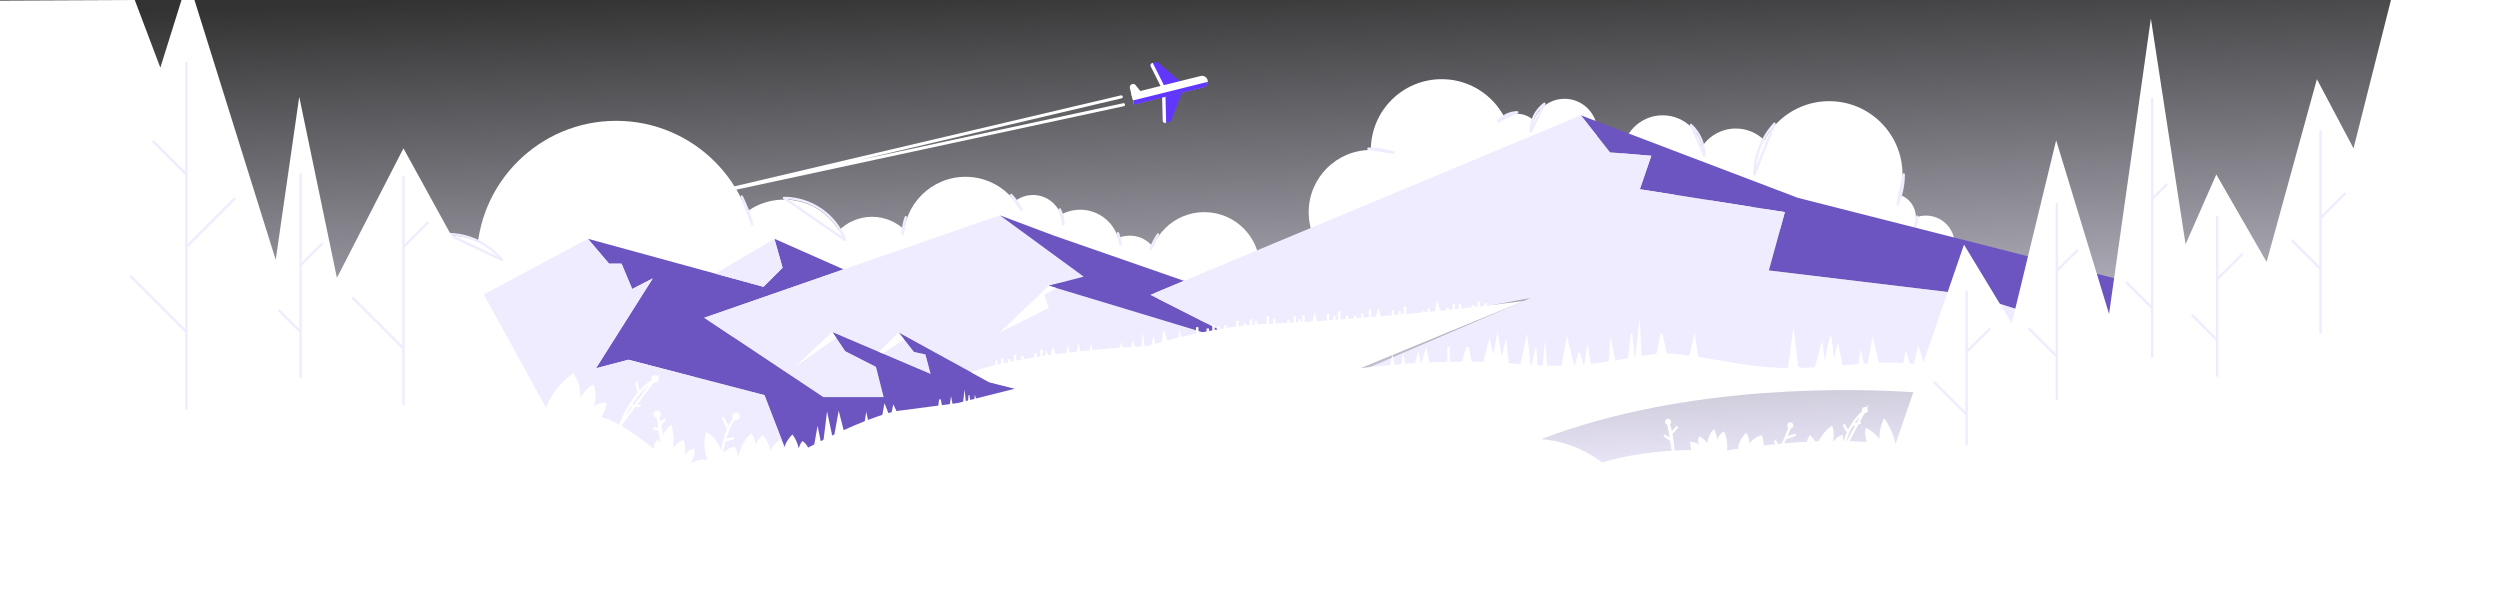 <svg width="1024" height="245" viewBox="0 0 1024 245" fill="none" xmlns="http://www.w3.org/2000/svg">
<rect x="0" y="0" width="1024" height="245" fill="#333333" stroke="none"/>
<path d="M1022.97 203.21H32.2L55.2 0H979.34L1022.97 203.21Z" fill="url(#paint0_linear)"/>
<path d="M184.63 147.35C198.664 147.35 210.04 135.974 210.04 121.94C210.04 107.906 198.664 96.53 184.63 96.53C170.597 96.53 159.22 107.906 159.22 121.94C159.22 135.974 170.597 147.35 184.63 147.35Z" fill="white"/>
<path d="M252.4 163.73C283.946 163.73 309.52 138.157 309.52 106.61C309.52 75.064 283.946 49.49 252.4 49.49C220.853 49.49 195.28 75.064 195.28 106.61C195.28 138.157 220.853 163.73 252.4 163.73Z" fill="white"/>
<path d="M321.22 134.24C335.712 134.24 347.46 122.492 347.46 108C347.46 93.508 335.712 81.76 321.22 81.76C306.728 81.76 294.98 93.508 294.98 108C294.98 122.492 306.728 134.24 321.22 134.24Z" fill="white"/>
<path d="M357.18 127.2C367.784 127.2 376.38 118.604 376.38 108C376.38 97.396 367.784 88.8 357.18 88.8C346.576 88.8 337.98 97.396 337.98 108C337.98 118.604 346.576 127.2 357.18 127.2Z" fill="white"/>
<path d="M395.48 123.18C409.497 123.18 420.86 111.817 420.86 97.8C420.86 83.783 409.497 72.42 395.48 72.42C381.463 72.42 370.1 83.783 370.1 97.8C370.1 111.817 381.463 123.18 395.48 123.18Z" fill="white"/>
<path d="M423.12 103.93C429.764 103.93 435.15 98.544 435.15 91.9C435.15 85.256 429.764 79.87 423.12 79.87C416.476 79.87 411.09 85.256 411.09 91.9C411.09 98.544 416.476 103.93 423.12 103.93Z" fill="white"/>
<path d="M442.44 118.38C451.409 118.38 458.68 111.109 458.68 102.14C458.68 93.171 451.409 85.9 442.44 85.9C433.471 85.9 426.2 93.171 426.2 102.14C426.2 111.109 433.471 118.38 442.44 118.38Z" fill="white"/>
<path d="M462.76 120.77C469.454 120.77 474.88 115.344 474.88 108.65C474.88 101.956 469.454 96.53 462.76 96.53C456.066 96.53 450.64 101.956 450.64 108.65C450.64 115.344 456.066 120.77 462.76 120.77Z" fill="white"/>
<path d="M493.29 132.43C505.866 132.43 516.06 122.236 516.06 109.66C516.06 97.085 505.866 86.89 493.29 86.89C480.715 86.89 470.52 97.085 470.52 109.66C470.52 122.236 480.715 132.43 493.29 132.43Z" fill="white"/>
<path d="M561.5 112.35C575.561 112.35 586.96 100.951 586.96 86.89C586.96 72.829 575.561 61.43 561.5 61.43C547.439 61.43 536.04 72.829 536.04 86.89C536.04 100.951 547.439 112.35 561.5 112.35Z" fill="white"/>
<path d="M590.5 90.43C606.516 90.43 619.5 77.446 619.5 61.43C619.5 45.414 606.516 32.43 590.5 32.43C574.484 32.43 561.5 45.414 561.5 61.43C561.5 77.446 574.484 90.43 590.5 90.43Z" fill="white"/>
<path d="M621.42 66.03C626.783 66.03 631.13 61.683 631.13 56.32C631.13 50.957 626.783 46.61 621.42 46.61C616.057 46.61 611.71 50.957 611.71 56.32C611.71 61.683 616.057 66.03 621.42 66.03Z" fill="white"/>
<path d="M640.83 67.33C648.247 67.33 654.26 61.317 654.26 53.9C654.26 46.483 648.247 40.47 640.83 40.47C633.413 40.47 627.4 46.483 627.4 53.9C627.4 61.317 633.413 67.33 640.83 67.33Z" fill="white"/>
<path d="M681.03 80.41C690.192 80.41 697.62 72.982 697.62 63.82C697.62 54.658 690.192 47.23 681.03 47.23C671.868 47.23 664.44 54.658 664.44 63.82C664.44 72.982 671.868 80.41 681.03 80.41Z" fill="white"/>
<path d="M710.98 85.82C720.143 85.82 727.57 78.392 727.57 69.23C727.57 60.068 720.143 52.64 710.98 52.64C701.818 52.64 694.39 60.068 694.39 69.23C694.39 78.392 701.818 85.82 710.98 85.82Z" fill="white"/>
<path d="M749.24 101.48C765.819 101.48 779.26 88.04 779.26 71.46C779.26 54.88 765.819 41.44 749.24 41.44C732.66 41.44 719.22 54.88 719.22 71.46C719.22 88.04 732.66 101.48 749.24 101.48Z" fill="white"/>
<path d="M775.1 98.58C780.418 98.58 784.73 94.269 784.73 88.95C784.73 83.632 780.418 79.32 775.1 79.32C769.781 79.32 765.47 83.632 765.47 88.95C765.47 94.269 769.781 98.58 775.1 98.58Z" fill="white"/>
<path d="M788.88 111.82C795.375 111.82 800.64 106.555 800.64 100.06C800.64 93.565 795.375 88.3 788.88 88.3C782.385 88.3 777.12 93.565 777.12 100.06C777.12 106.555 782.385 111.82 788.88 111.82Z" fill="white"/>
<path d="M785.21 88.74C785.233 90.47 784.853 92.182 784.1 93.74M183.26 95.88C187.533 95.877 191.755 96.821 195.619 98.645C199.484 100.47 202.896 103.128 205.61 106.43L183.26 95.88ZM321.13 81.09C326.544 81.107 331.827 82.758 336.288 85.826C340.748 88.895 344.179 93.239 346.13 98.29L321.13 81.09ZM303.83 80.52C305.649 84.152 307.077 87.967 308.09 91.9L303.83 80.52ZM414.18 79.86C415.883 81.689 417.33 83.741 418.48 85.96L414.18 79.86ZM369.69 96C369.795 93.617 370.236 91.26 371 89L369.69 96ZM434.09 85.8C435.09 87.688 435.612 89.793 435.61 91.93L434.09 85.8ZM457.91 95.54C458.486 97.043 458.852 98.617 459 100.22L457.91 95.54ZM471.3 102C472.043 99.904 473.052 97.911 474.3 96.07L471.3 102ZM560.51 60.91C564.023 60.872 567.518 61.423 570.85 62.54L560.51 60.91ZM613.69 49.66C614.654 48.537 615.844 47.63 617.183 46.999C618.522 46.368 619.98 46.028 621.46 46L613.69 49.66ZM627 53.86C626.967 51.663 627.455 49.489 628.423 47.517C629.391 45.544 630.812 43.828 632.57 42.51L627 53.86ZM692.63 51.2C694.356 52.803 695.731 54.745 696.671 56.905C697.61 59.064 698.094 61.395 698.09 63.75L692.63 51.2ZM718.62 71.46C718.705 63.764 721.624 56.369 726.82 50.69L718.62 71.46ZM779.75 71.46C779.754 75.624 778.907 79.745 777.26 83.57L779.75 71.46Z" stroke="#F0ECFF" stroke-linecap="round" stroke-linejoin="round"/>
<path d="M240.78 97.8L312.71 117.48L320.54 109.66L317.19 97.8L345.51 110.33L288.47 130.15L337.31 162.65H361.9L358.77 150.28L346.2 143.87L340.89 135.97L381.13 153.11L379.05 145.21L374.33 144.17L368.02 136.12L405.28 156.54L429.58 162.65L325.67 194.32L313.14 161.84L257.4 147.35L244.1 150.85L267.37 114.03L258.93 118.38L254.59 108H249.47L240.78 97.8V97.8ZM647.5 47.23L736.38 81.03L873.96 115.98L861.38 137.78L807.38 120.77L724.5 110.78L731.08 86.89L671.67 77.52L676.37 63.82L659.47 62.39L647.5 47.23" fill="#6C55C1"/>
<path d="M185.81 127.21L240.78 97.8L249.47 108H254.59L258.93 118.38L267.37 114.03L244.1 150.85L257.4 147.35L313.14 161.84L325.67 194.32L243.85 213.75L185.81 127.21V127.21ZM317.19 97.8L293 112.09L312.71 117.48L320.54 109.66L317.19 97.8V97.8ZM288.47 130.15L345.51 110.33L409.54 88.2L443.86 113.31L429.58 117.02L504.47 138.74L397.81 152.45L368.02 136.12L374.33 144.17L379.05 145.21L381.13 153.11L340.89 135.97L346.2 143.87L358.77 150.28L361.9 162.65H337.31L288.47 130.15V130.15Z" fill="#F0ECFF"/>
<path d="M409.54 88.2L443.86 113.31L429.58 117.02L514.64 142.77L471.21 120.77L484.96 115.03L431.73 96.53L409.54 88.2V88.2Z" fill="#6C55C1"/>
<path d="M471.21 120.77L647.5 47.23L659.47 62.39L676.37 63.82L671.67 77.52L731.08 86.89L724.5 110.78L807.38 120.77L861.38 137.78L854.1 167.36L750.56 153.74H553.35L626.88 122.05L514.64 142.77L471.21 120.77V120.77Z" fill="#F0ECFF"/>
<path d="M979.34 0L964 60.76L949 32.43L928.4 107.29L907.79 71.46L895.21 100.06L881 7.6L863.87 128.6L842.2 57.47L824 132.47L804.45 100.19L787.45 149.62C770.45 146.62 753.45 150.79 733.18 150.79C712.64 150.79 691.63 143.85 679.11 144.91C666.59 145.97 649.36 151.91 621.32 149.04C593.28 146.17 557.32 150.79 557.32 150.79L624.22 123.27C573.31 130 524 132.51 524 132.51C499 132.51 470.43 141.68 470.43 141.68C416.86 144.51 397.73 152.5 397.73 152.5L405.2 156.59L415.7 159.23L392.12 165.13L368.2 168.23C358.11 169.93 341.93 177.61 331.01 183.34C329.78 181.01 328.62 180.68 328.62 180.68C327.925 181.562 327.433 182.586 327.18 183.68C326.723 181.616 325.845 179.669 324.6 177.96C322.82 179.629 321.571 181.785 321.01 184.16C320.878 182.704 320.383 181.305 319.57 180.09C317.817 181.298 316.361 182.888 315.31 184.74C315.11 182.329 314.103 180.057 312.45 178.29C309.62 180.29 309.61 182.65 309.63 183.08C309.598 181.112 308.966 179.2 307.82 177.6C303.82 180.17 302.17 187.7 302.17 187.7C302.274 186.018 301.854 184.345 300.97 182.91C296.97 183.77 295.9 186.13 295.9 186.13C293.75 178.76 289.26 176.95 289.26 176.95C287.34 183.73 289.84 188.15 289.84 188.15C287.455 188.102 285.094 188.633 282.96 189.7C284.148 187.939 284.669 185.811 284.43 183.7C282.733 184.077 281.246 185.094 280.28 186.54C280.885 184.426 280.754 182.17 279.91 180.14C278.155 180.848 276.651 182.063 275.59 183.63C276.59 179.42 274.98 173.98 274.98 173.98C271.58 176.27 270.49 181.78 270.49 181.78C270.293 181.11 269.869 180.53 269.29 180.14C268.773 180.625 268.376 181.223 268.131 181.888C267.887 182.553 267.801 183.266 267.88 183.97C256.21 174.29 249.31 171.58 246.22 170.82C247.453 169.074 248.236 167.051 248.5 164.93C246.548 164.817 244.623 165.433 243.1 166.66C244.216 163.764 244.216 160.556 243.1 157.66C240.36 158.21 237.7 163.06 237.7 163.06C237.967 159.434 236.932 155.831 234.78 152.9C227.72 157.96 224.78 163.74 223.67 167.05L165.25 60.76L138 113.81L122.57 39.67L112.93 106.43L79.65 0H74.35L65.67 27.73L55.2 0L0 0.25V245H1024V0H979.34ZM776.06 182.87C750.89 176.75 705.25 184.87 705.25 184.87C677.43 182.42 656.25 189.44 656.25 189.44C649.023 183.892 640.335 180.57 631.25 179.88C691.65 156.81 761.45 159.17 783.7 160.67L776.06 182.87Z" fill="white"/>
<path d="M340.89 135.97L325.67 150.22L342.51 138.38L340.89 135.97V135.97ZM368.02 136.12L360.02 144.12L361.65 144.81L370.32 139.05L368.02 136.12ZM429.58 117.02L409.54 136.12L429.58 126.12L427.77 120.77L432.73 117.98L429.58 117.02ZM333.18 184L334.87 174.43L336.85 184L338.75 168.53L341.32 180.48L343.52 168.23L346.23 178.8L333.18 184ZM354.01 173.8L354.81 168.67L355.91 173.8H354.01V173.8ZM361.27 170.63L362.29 165.13L364.71 171.33L365.89 165.55L368.24 170.63H361.27ZM384.27 166.49L384.62 163.8C384.64 163.714 384.688 163.637 384.757 163.583C384.826 163.528 384.912 163.498 385 163.498C385.088 163.498 385.174 163.528 385.243 163.583C385.312 163.637 385.36 163.714 385.38 163.8L385.91 166.51L389 166L389.54 162.28L390.36 166.49L394.41 165.49L395.07 159.57L395.67 165.13L396.49 164.69L396.7 161.95C396.71 161.906 396.735 161.866 396.77 161.838C396.806 161.81 396.85 161.794 396.895 161.794C396.94 161.794 396.984 161.81 397.02 161.838C397.055 161.866 397.08 161.906 397.09 161.95L397.59 164.95L399.07 164.18L399.28 161.61L400.05 164.18L384.27 166.49ZM776.8 184.05C776.8 184.05 776.61 178.53 771.8 171.26C771.8 171.26 769.8 174.17 769.8 179.79C768.342 177.859 766.451 176.297 764.28 175.23C764.28 175.23 762.73 177.07 765.93 184.92L776.8 184.05ZM755.2 184.53C755.298 182.372 755.137 180.21 754.72 178.09C753.779 178.381 752.912 178.87 752.175 179.523C751.439 180.177 750.851 180.981 750.45 181.88C751.272 179.41 751.272 176.74 750.45 174.27C750.45 174.27 745.32 177.66 744.35 182.79C743.712 181.02 742.687 179.414 741.35 178.09C739.569 181.004 738.915 184.468 739.51 187.83C740.58 193.25 755.2 184.53 755.2 184.53ZM725.18 189.6C725.616 187.519 725.714 185.382 725.47 183.27C724.374 183.673 723.378 184.307 722.55 185.13C722.677 182.804 722.39 180.475 721.7 178.25C719.544 178.743 717.668 180.065 716.48 181.93C716.48 181.93 717.05 180.93 715.39 177.28C714.24 178.179 713.326 179.344 712.727 180.675C712.127 182.006 711.861 183.463 711.95 184.92L725.18 189.6ZM707.34 185.13C707.34 185.13 708.15 180.44 706.12 176.68C704.812 177.47 703.813 178.684 703.29 180.12C703.29 180.12 703.45 178.7 702.08 175.75C700.422 177.398 699.426 179.597 699.28 181.93C699.28 181.93 699.49 180.68 695.95 178.6C695.535 179.721 695.469 180.941 695.76 182.1C694.773 181.317 693.538 180.916 692.28 180.97C692.31 183.091 692.852 185.173 693.86 187.04L707.34 185.13Z" fill="white"/>
<path d="M722.67 192.45C722.67 192.45 729.49 186.29 733.31 174.27" stroke="white" stroke-miterlimit="10"/>
<path d="M733.31 175.54C734.011 175.54 734.58 174.971 734.58 174.27C734.58 173.569 734.011 173 733.31 173C732.609 173 732.04 173.569 732.04 174.27C732.04 174.971 732.609 175.54 733.31 175.54Z" fill="white"/>
<path d="M683.26 174.05C683.962 174.05 684.53 173.481 684.53 172.78C684.53 172.079 683.962 171.51 683.26 171.51C682.559 171.51 681.99 172.079 681.99 172.78C681.99 173.481 682.559 174.05 683.26 174.05Z" fill="white"/>
<path d="M685.04 180.68L681.61 178.24M731.35 179.45L735.5 178.09L731.35 179.45ZM728.84 184.35L726.94 180.44L728.84 184.35ZM685.41 185.49C685.305 181.172 684.581 176.892 683.26 172.78L685.41 185.49ZM684.76 177.43L687.11 174.72L684.76 177.43Z" stroke="white" stroke-miterlimit="10"/>
<path d="M788.25 149.7L785.69 141.39L783.22 151.92L780.67 143.45L778.78 152.25L770.7 152.6L767 137.78L764.19 153L762.19 143L760.59 153L755.3 152.05L752.75 140.35L751.15 147L750.29 138.12C750.282 138.024 750.24 137.935 750.172 137.867C750.103 137.8 750.013 137.76 749.917 137.754C749.821 137.747 749.726 137.776 749.65 137.834C749.573 137.892 749.52 137.976 749.5 138.07L747.34 147.81L746.34 139.46L742.9 152.06L736.53 150.23L734.62 134.11L732.43 150.11V158.17L781.65 156.72L789.12 153.04L788.25 149.7ZM695.66 146.89L694.15 136.26L691.51 147.62L683.1 146.37L680.93 136.81C680.91 136.722 680.86 136.643 680.79 136.586C680.719 136.53 680.631 136.499 680.54 136.499C680.45 136.499 680.362 136.53 680.291 136.586C680.22 136.643 680.17 136.722 680.15 136.81L678 147.1L672.4 146L671.59 130.47L669.69 147.61L668.6 136.82C668.6 136.735 668.566 136.654 668.506 136.594C668.446 136.534 668.365 136.5 668.28 136.5C668.195 136.5 668.114 136.534 668.054 136.594C667.994 136.654 667.96 136.735 667.96 136.82L666.68 148.49L661.68 147.9L659.68 137.9L658.81 149.43H651.54L650.29 140.59L648.78 150.3L647.29 144.7C647.263 144.594 647.202 144.501 647.116 144.434C647.03 144.367 646.924 144.33 646.815 144.33C646.706 144.33 646.6 144.367 646.514 144.434C646.428 144.501 646.367 144.594 646.34 144.7L645 150.52L641.75 137.52L639.49 150.52H633.73L632.92 139.44L631.73 151L629.73 149.81L629.34 142.67C629.328 142.611 629.297 142.558 629.25 142.52C629.204 142.482 629.145 142.461 629.085 142.461C629.025 142.461 628.967 142.482 628.92 142.52C628.874 142.558 628.842 142.611 628.83 142.67L627.09 151L625.52 136.8L622.58 150.06L618 148.77L616.93 138.68L615.06 146L613.43 135.73L611.68 145.25L610.11 138.42L607.23 149.42L602.91 148.98L601.71 142.59C601.687 142.448 601.615 142.318 601.508 142.223C601.4 142.127 601.263 142.071 601.119 142.064C600.976 142.057 600.834 142.099 600.718 142.184C600.601 142.269 600.517 142.391 600.48 142.53L598.48 149.3L585.48 148.86L584.23 142.16L581.97 149.3L581 143.82L579.56 149.02H575.6L574.66 144.45L573.91 149.58H571.22L570.33 145.15L569.2 150.15L651.54 156.41L696.85 155L695.66 146.89Z" fill="white"/>
<path d="M408.1 148.1V156.03M593.35 142.07V150V142.07ZM595.47 124.5V132.43V124.5ZM592.89 126.05V133.98V126.05ZM597.98 124.5V132.43V124.5ZM603.41 124.98V128.67V124.98ZM605.64 123.58V127.27V123.58ZM608.5 124.2V127.89V124.2ZM585.21 126.36V134.29V126.36ZM583.08 127.47V135.4V127.47ZM575.44 125.63V133.56V125.63ZM573.28 127.47V135.4V127.47ZM570.57 127.09V135.02V127.09ZM561.17 126.82V134.75V126.82ZM558 128.47V136.4V128.47ZM555.08 129.33V137.26V129.33ZM551.75 129.33V137.26V129.33ZM548.56 127.47V135.4V127.47ZM546.5 129.33V137.26V129.33ZM543.96 128.47V136.4V128.47ZM533.91 129.07V137V129.07ZM532.31 130.79V138.72V130.79ZM530.33 129.6V137.53V129.6ZM527.81 131.05V138.98V131.05ZM525.35 132.05V139.98V132.05ZM521.93 130.59V138.52V130.59ZM519.29 129.6V137.53V129.6ZM514.47 131.43V139.36V131.43ZM512.42 130.79V138.72V130.79ZM509.8 132.43V140.36V132.43ZM506.85 131.43V139.36V131.43ZM501.95 133.3V141.23V133.3ZM499.09 133.77V141.7V133.77ZM497.05 133.03V140.96V133.03ZM494.71 134.55V142.48V134.55ZM490.38 133.98V141.91V133.98ZM426.62 143.24V151.17V143.24ZM424.13 144.76V152.68V144.76ZM418.81 145.74V153.67V145.74ZM415.73 145.33V153.25V145.33ZM413.42 147.2V155.13V147.2ZM410.52 146.79V154.72V146.79Z" stroke="white" stroke-miterlimit="10" stroke-linecap="round"/>
<path d="M538.48 127.89L537.03 134.29L540.28 134.55L538.48 127.89V127.89ZM564.53 126.05L563.01 132.05H566.4L564.53 126.05V126.05ZM588.64 122.81L587.33 129.6L590.5 129.33L588.64 122.81V122.81ZM483.83 138.98L483.14 134.29L482.38 140.36L483.83 138.98ZM478.37 139.98L476.71 135.02L475.4 141.7L473.46 141.91L472.43 137.53L471.28 142.77H468.9L468.07 136.02L467.38 143.33H465.31L463.93 139.36L463.31 143.33L460.26 143.75L459.12 139.98L458.57 144.02L447.9 145.06L446.93 140.36L445.96 145.4H442.92L441.75 140.36L440.57 146.06L438.29 145.54L437.39 141.23L436.5 146.06H432.73L431.25 141.91L430 146.65L428.41 143.54L427.93 146.65L428.55 148.72H459.12L479.82 144.71L478.37 139.98Z" fill="white"/>
<path d="M938.88 98.58L950.48 110.17M76.32 167.36V25.77V167.36ZM76.32 71.46L62.82 57.97L76.32 71.46ZM76.32 101.15L95.98 81.49L76.32 101.15ZM76.32 135.97L53.59 113.24L76.32 135.97ZM123.1 71.46V154.3V71.46ZM123.1 108.65L131.9 99.86L123.1 108.65ZM123.1 135.97L114.34 127.21L123.1 135.97ZM165.28 72.42V165.57V72.42ZM175.21 91.22L165.28 101.15L175.21 91.22ZM165.28 142.77L144.65 122.14L165.28 142.77ZM805.52 119.51V181.88V119.51ZM814.89 134.77L806.21 143.45L814.89 134.77ZM792.41 156.72L805.52 169.84L792.41 156.72ZM842.47 83.57V163.28V83.57ZM850.77 102.64L843 110.4L850.77 102.64ZM831.22 134.77L842.47 146.01L831.22 134.77ZM881.55 40.48V146.01V40.48ZM887.44 75.6L881.55 81.49L887.44 75.6ZM871.11 115.76L881.55 126.2L871.11 115.76ZM908.17 88.95V153.88V88.95ZM918.36 104.14L908.17 114.33L918.36 104.14ZM897.98 129.13L908.17 139.32L897.98 129.13ZM950.48 53.9V136.12V53.9ZM960.48 79.32L950.66 89.14L960.48 79.32Z" stroke="#F0ECFF" stroke-linecap="round" stroke-linejoin="round"/>
<path d="M268.29 156.79C269.152 156.79 269.85 156.092 269.85 155.23C269.85 154.368 269.152 153.67 268.29 153.67C267.428 153.67 266.73 154.368 266.73 155.23C266.73 156.092 267.428 156.79 268.29 156.79Z" fill="white"/>
<path d="M295.49 187.35C295.49 187.35 296.27 176.64 301.49 170.45M254.1 174.11C254.1 174.11 258.47 161.29 268.29 155.23L254.1 174.11ZM261.62 161.09L260.63 156.38L261.62 161.09ZM257.96 166.19H262.37H257.96Z" stroke="white" stroke-miterlimit="10"/>
<path d="M269.17 171.29C270.031 171.29 270.73 170.592 270.73 169.73C270.73 168.868 270.031 168.17 269.17 168.17C268.308 168.17 267.61 168.868 267.61 169.73C267.61 170.592 268.308 171.29 269.17 171.29Z" fill="white"/>
<path d="M301.48 172.1C302.341 172.1 303.04 171.402 303.04 170.54C303.04 169.678 302.341 168.98 301.48 168.98C300.618 168.98 299.92 169.678 299.92 170.54C299.92 171.402 300.618 172.1 301.48 172.1Z" fill="white"/>
<path d="M270.54 173.57L272.47 171.63M269.53 170.94C269.53 170.94 272.2 179.6 271.38 184.74L269.53 170.94ZM298.33 175.75L296.03 170.94L298.33 175.75ZM296.75 180.38L300.64 179.45L296.75 180.38ZM267.55 175.42L270.8 176.07L267.55 175.42Z" stroke="white" stroke-miterlimit="10"/>
<path d="M473.29 25.48L471.91 25.83C471.775 25.864 471.65 25.929 471.543 26.018C471.437 26.107 471.351 26.22 471.294 26.346C471.236 26.473 471.208 26.611 471.211 26.75C471.213 26.889 471.247 27.026 471.31 27.15L475.56 35.62L483.67 33.56L474.54 25.77C474.369 25.627 474.167 25.526 473.95 25.476C473.733 25.425 473.507 25.427 473.29 25.48V25.48Z" fill="#6137FE"/>
<path d="M475.56 35.62L471.31 27.15C471.247 27.026 471.213 26.889 471.211 26.75C471.208 26.611 471.236 26.473 471.294 26.346C471.351 26.22 471.437 26.107 471.543 26.018C471.65 25.929 471.775 25.864 471.91 25.83L472.16 25.77L476.93 35.27L475.56 35.62Z" fill="white"/>
<path d="M463.336 38.207L491.808 31.124C492.106 31.05 492.416 31.035 492.72 31.081C493.024 31.126 493.316 31.231 493.579 31.39C493.843 31.548 494.072 31.757 494.255 32.004C494.438 32.251 494.57 32.532 494.644 32.83C494.72 33.129 494.735 33.439 494.691 33.744C494.646 34.049 494.541 34.342 494.383 34.606C494.225 34.871 494.016 35.101 493.768 35.285C493.52 35.468 493.239 35.601 492.94 35.675L464.468 42.758L463.336 38.207Z" fill="white"/>
<path d="M463.79 34.42C463.616 34.461 463.452 34.536 463.307 34.641C463.163 34.746 463.04 34.879 462.947 35.031C462.854 35.184 462.793 35.353 462.766 35.53C462.739 35.706 462.747 35.887 462.79 36.06L463.88 40.48L468.69 39.28L465.16 34.88C464.999 34.681 464.784 34.533 464.542 34.451C464.299 34.37 464.038 34.359 463.79 34.42V34.42Z" fill="white"/>
<path d="M464.49 42.89L493 35.8C493.51 35.674 493.962 35.379 494.284 34.963C494.605 34.547 494.776 34.035 494.77 33.51L464.09 41.14L464.49 42.89Z" fill="#6137FE"/>
<path d="M478.83 50L477.45 50.34C477.314 50.375 477.173 50.378 477.036 50.35C476.898 50.323 476.769 50.264 476.658 50.18C476.546 50.095 476.455 49.987 476.392 49.862C476.328 49.737 476.293 49.6 476.29 49.46L476 40L484.12 38L479.75 49.17C479.671 49.37 479.547 49.549 479.388 49.693C479.228 49.837 479.037 49.942 478.83 50V50Z" fill="#6137FE"/>
<path d="M476 40L476.25 49.47C476.253 49.61 476.288 49.747 476.352 49.872C476.415 49.997 476.506 50.105 476.618 50.19C476.729 50.275 476.858 50.333 476.996 50.361C477.133 50.388 477.274 50.385 477.41 50.35L477.66 50.29L477.38 39.66L476 40Z" fill="white"/>
<path d="M459.28 39.67L288.47 79.87L460.19 42.89" stroke="white" stroke-width="1.24" stroke-miterlimit="10" stroke-linecap="round"/>
<path d="M763.83 169.26C764.531 169.26 765.1 168.691 765.1 167.99C765.1 167.289 764.531 166.72 763.83 166.72C763.129 166.72 762.56 167.289 762.56 167.99C762.56 168.691 763.129 169.26 763.83 169.26Z" fill="white"/>
<path d="M756.95 176.86L755.11 173.89M755.22 184C755.22 184 755.28 175.48 763.83 168L755.22 184ZM758.25 174.27L762.15 173.12L758.25 174.27Z" stroke="white" stroke-miterlimit="10"/>
<defs>
<linearGradient id="paint0_linear" x1="520.5" y1="-10.5" x2="527.585" y2="203.21" gradientUnits="userSpaceOnUse">
<stop stop-color="#F0ECFF" stop-opacity="0"/>
<stop offset="1" stop-color="#F0ECFF"/>
</linearGradient>
</defs>
</svg>
